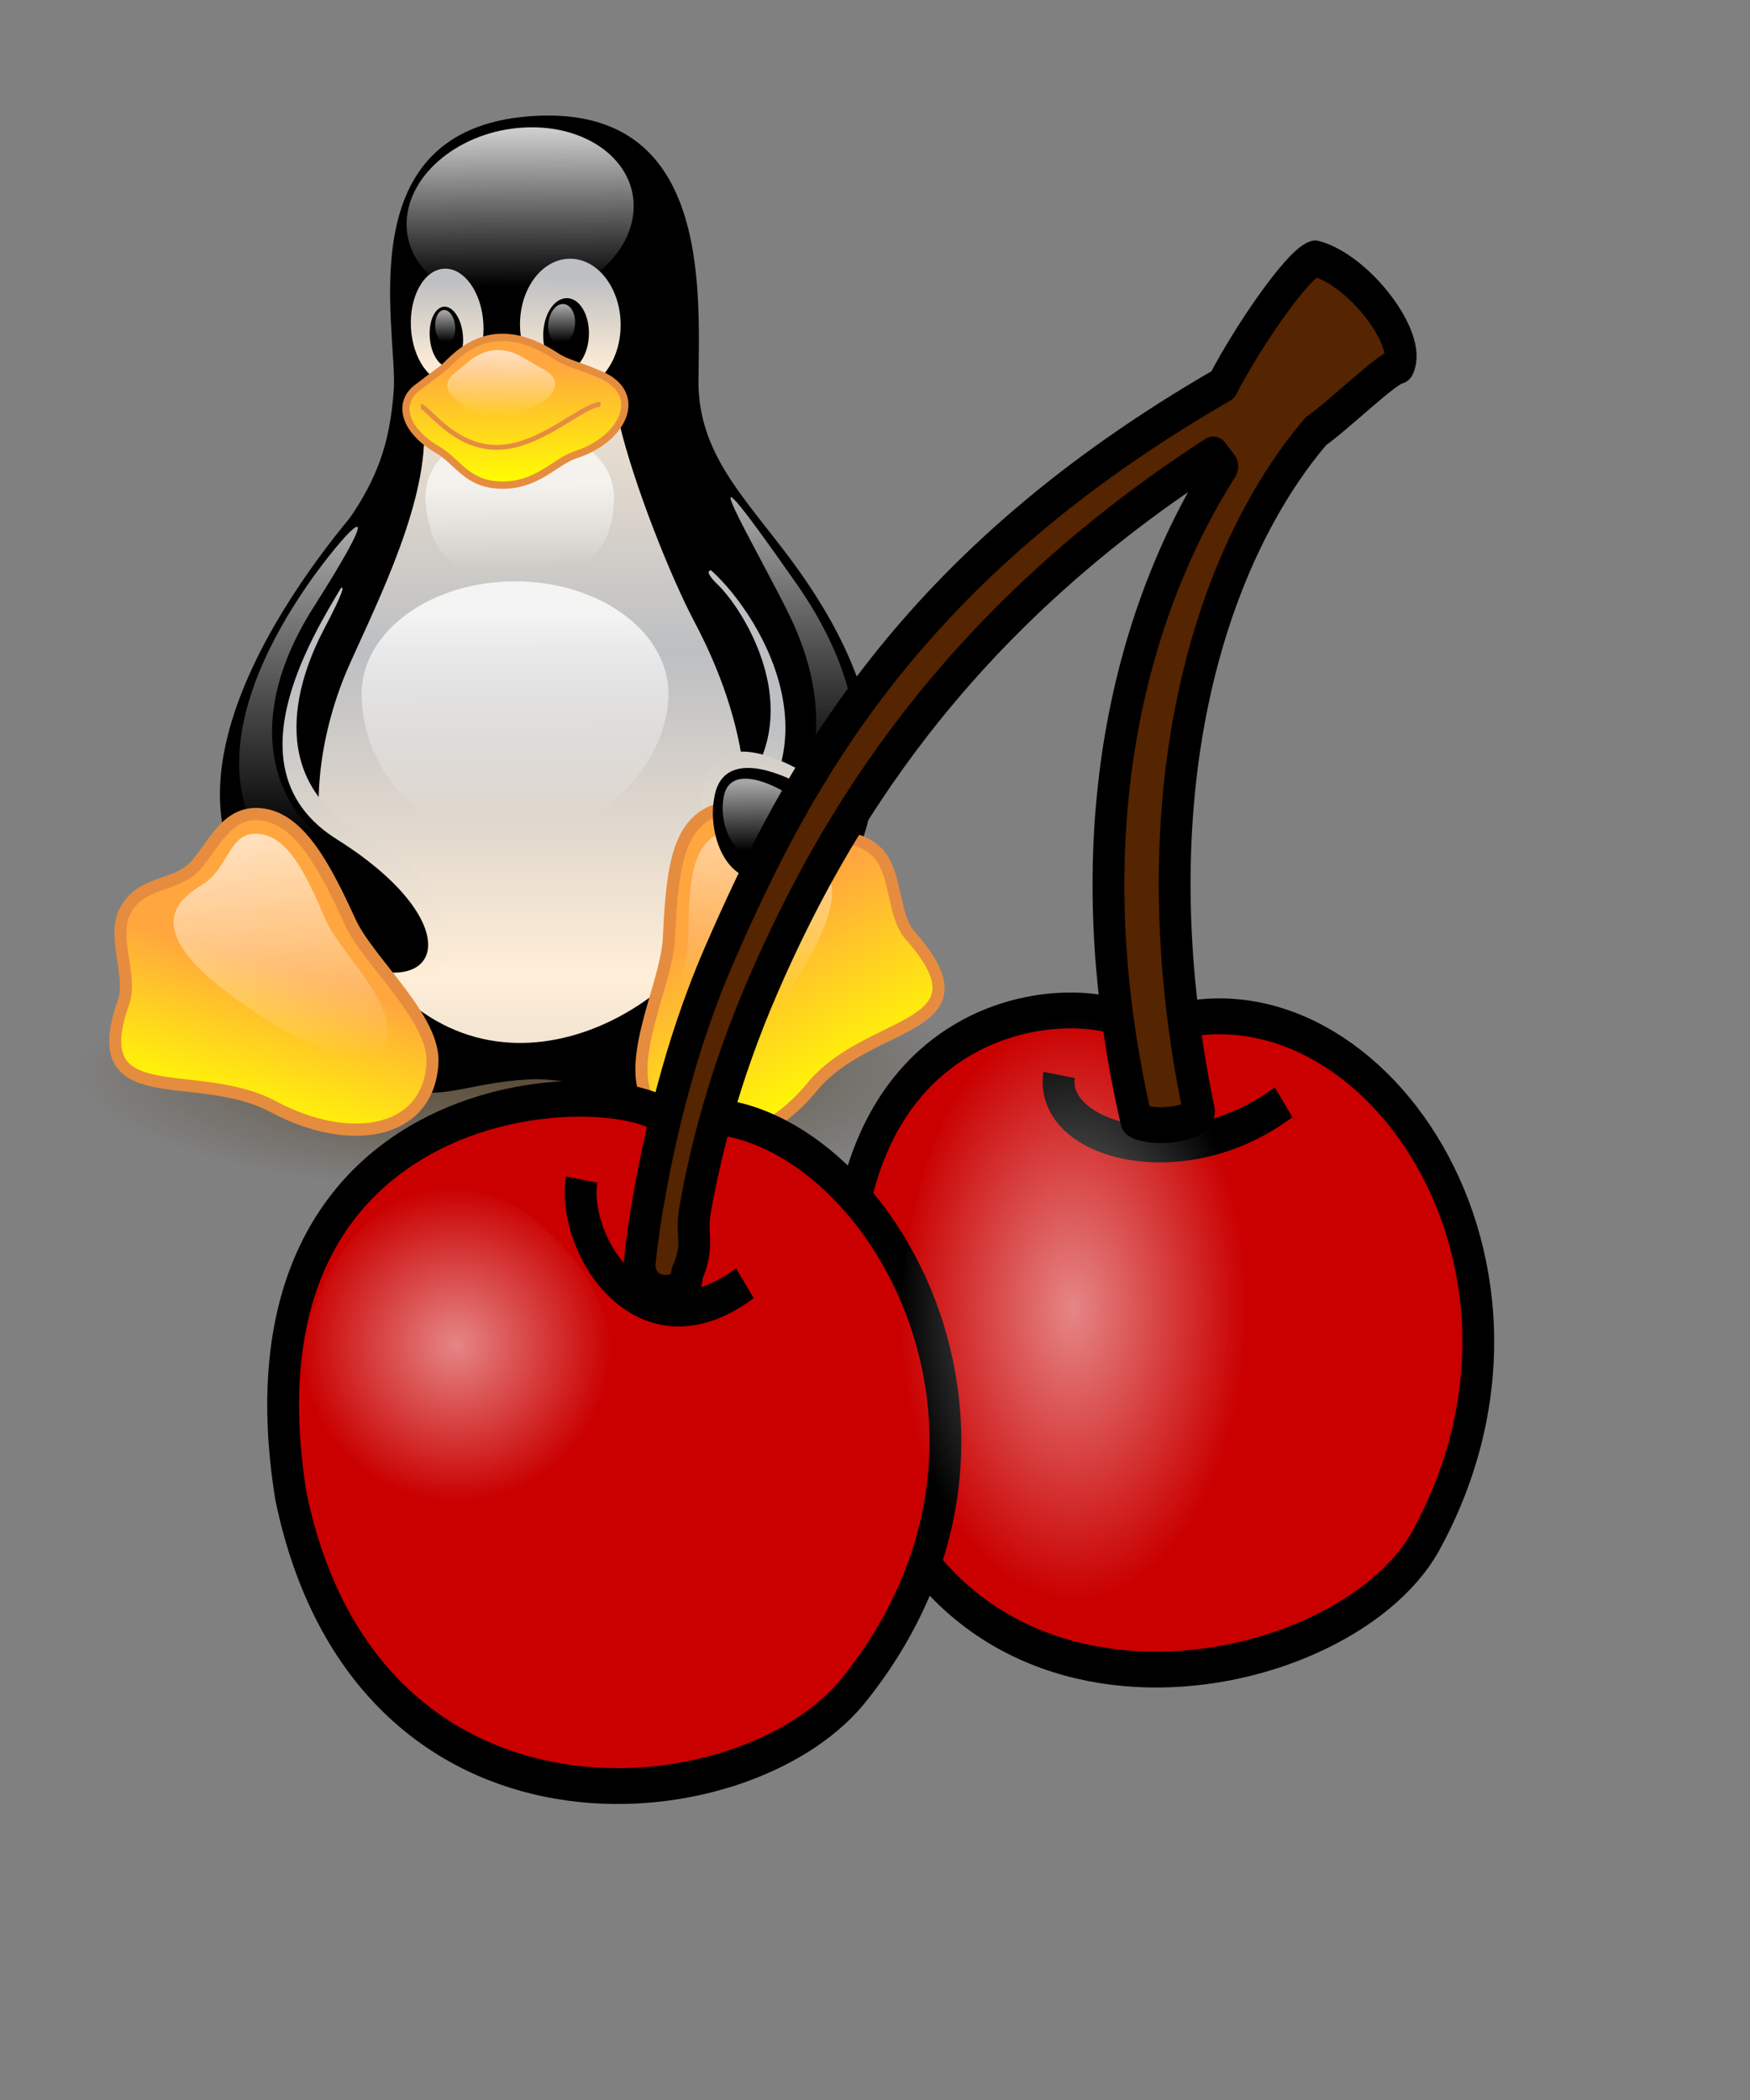 <?xml version="1.0" encoding="UTF-8" standalone="no"?>
<svg
   xmlns:dc="http://purl.org/dc/elements/1.1/"
   xmlns:cc="http://creativecommons.org/ns#"
   xmlns:rdf="http://www.w3.org/1999/02/22-rdf-syntax-ns#"
   xmlns:svg="http://www.w3.org/2000/svg"
   xmlns="http://www.w3.org/2000/svg"
   xmlns:xlink="http://www.w3.org/1999/xlink"
   xmlns:sodipodi="http://sodipodi.sourceforge.net/DTD/sodipodi-0.dtd"
   xmlns:inkscape="http://www.inkscape.org/namespaces/inkscape"
   width="500pt"
   height="600pt"
   id="svg2"
   sodipodi:version="0.32"
   inkscape:version="0.47 r22583"
   sodipodi:docname="NewTux_with_rainbow_fruit.svg"
   inkscape:output_extension="org.inkscape.output.svg.inkscape"
   version="1.1">
  <rect width="100%" height="100%" fill="#808080" stroke="none"/>
  <sodipodi:namedview
     inkscape:window-height="820"
     inkscape:window-width="1387"
     inkscape:pageshadow="2"
     inkscape:pageopacity="0.0"
     guidetolerance="10.0"
     gridtolerance="10.0"
     objecttolerance="10.0"
     borderopacity="1.0"
     bordercolor="#666666"
     pagecolor="#ffffff"
     id="base"
     showgrid="false"
     inkscape:zoom="0.65866667"
     inkscape:cx="118.92713"
     inkscape:cy="375"
     inkscape:window-x="0"
     inkscape:window-y="24"
     inkscape:current-layer="svg2"
     inkscape:window-maximized="0" />
  <defs
     id="defs4">
    <inkscape:perspective
       sodipodi:type="inkscape:persp3d"
       inkscape:vp_x="0 : 375 : 1"
       inkscape:vp_y="0 : 1000 : 0"
       inkscape:vp_z="625 : 375 : 1"
       inkscape:persp3d-origin="312.5 : 250 : 1"
       id="perspective96" />
    <linearGradient
       id="linearGradient172">
      <stop
         style="stop-color:#3f2600;stop-opacity:0.6;"
         offset="0"
         id="stop173" />
      <stop
         style="stop-color:#3f2600;stop-opacity:0;"
         offset="1"
         id="stop174" />
    </linearGradient>
    <linearGradient
       id="linearGradient167">
      <stop
         style="stop-color:#ffffff;stop-opacity:0.65;"
         offset="0"
         id="stop168" />
      <stop
         style="stop-color:#ffffff;stop-opacity:0;"
         offset="1"
         id="stop169" />
    </linearGradient>
    <linearGradient
       id="linearGradient162">
      <stop
         style="stop-color:#ffa63f;stop-opacity:1;"
         offset="0"
         id="stop163" />
      <stop
         style="stop-color:#ffff00;stop-opacity:1;"
         offset="1"
         id="stop164" />
    </linearGradient>
    <linearGradient
       id="linearGradient153">
      <stop
         style="stop-color:#ffeed7;stop-opacity:1;"
         offset="0"
         id="stop154" />
      <stop
         style="stop-color:#bdbfc2;stop-opacity:1;"
         offset="1"
         id="stop155" />
    </linearGradient>
    <linearGradient
       id="linearGradient138">
      <stop
         style="stop-color:#ffffff;stop-opacity:0.8;"
         offset="0"
         id="stop139" />
      <stop
         style="stop-color:#ffffff;stop-opacity:0;"
         offset="1"
         id="stop140" />
    </linearGradient>
    <linearGradient
       xlink:href="#linearGradient138"
       id="linearGradient141"
       x1="0.474"
       y1="0.02"
       x2="0.418"
       y2="0.901"
       gradientUnits="objectBoundingBox" />
    <linearGradient
       xlink:href="#linearGradient167"
       id="linearGradient142"
       x1="0.559"
       y1="0.031"
       x2="0.554"
       y2="0.945"
       gradientUnits="objectBoundingBox" />
    <linearGradient
       xlink:href="#linearGradient167"
       id="linearGradient143"
       x1="0.466"
       y1="0.029"
       x2="0.414"
       y2="0.934"
       gradientUnits="objectBoundingBox" />
    <linearGradient
       xlink:href="#linearGradient167"
       id="linearGradient144"
       x1="0.703"
       y1="0.059"
       x2="0.646"
       y2="0.941"
       gradientUnits="objectBoundingBox" />
    <linearGradient
       xlink:href="#linearGradient167"
       id="linearGradient145"
       x1="0.467"
       y1="-0.036"
       x2="0.867"
       y2="0.759"
       gradientUnits="objectBoundingBox" />
    <linearGradient
       xlink:href="#linearGradient167"
       id="linearGradient146"
       x1="0.572"
       y1="0.023"
       x2="0.571"
       y2="0.719"
       gradientUnits="objectBoundingBox" />
    <linearGradient
       xlink:href="#linearGradient167"
       id="linearGradient147"
       x1="0.5"
       y1="0.023"
       x2="0.5"
       y2="0.812"
       gradientUnits="objectBoundingBox" />
    <linearGradient
       xlink:href="#linearGradient167"
       id="linearGradient148"
       x1="0.508"
       y1="0.374"
       x2="0.516"
       y2="0.928"
       gradientUnits="objectBoundingBox" />
    <linearGradient
       xlink:href="#linearGradient138"
       id="linearGradient149"
       x1="0.5"
       y1="0.132"
       x2="0.504"
       y2="0.946"
       gradientUnits="objectBoundingBox" />
    <linearGradient
       xlink:href="#linearGradient167"
       id="linearGradient150"
       x1="-0.305"
       y1="0.099"
       x2="0.156"
       y2="0.942"
       gradientUnits="objectBoundingBox"
       gradientTransform="matrix(-0.929,0.284,0.435,0.944,-1.91327e-7,5.49908e-8)" />
    <linearGradient
       xlink:href="#linearGradient167"
       id="linearGradient151"
       x1="0.434"
       y1="0.022"
       x2="0.487"
       y2="1.026"
       gradientUnits="objectBoundingBox" />
    <linearGradient
       xlink:href="#linearGradient153"
       id="linearGradient152"
       x1="0.5"
       y1="0.898"
       x2="0.5"
       y2="0.406"
       gradientUnits="objectBoundingBox"
       spreadMethod="reflect" />
    <linearGradient
       xlink:href="#linearGradient153"
       id="linearGradient156"
       x1="0.436"
       y1="0.989"
       x2="0.454"
       y2="0.231"
       gradientUnits="objectBoundingBox" />
    <linearGradient
       xlink:href="#linearGradient153"
       id="linearGradient157"
       x1="0.492"
       y1="1.153"
       x2="0.495"
       y2="0.413"
       gradientUnits="objectBoundingBox" />
    <linearGradient
       xlink:href="#linearGradient153"
       id="linearGradient158"
       x1="0.517"
       y1="0.854"
       x2="0.498"
       y2="0.136"
       gradientUnits="objectBoundingBox" />
    <linearGradient
       xlink:href="#linearGradient153"
       id="linearGradient159"
       x1="0.462"
       y1="0.879"
       x2="0.492"
       y2="0.096"
       gradientUnits="objectBoundingBox" />
    <linearGradient
       xlink:href="#linearGradient162"
       id="linearGradient161"
       x1="0.501"
       y1="0.349"
       x2="0.412"
       y2="0.986"
       gradientUnits="objectBoundingBox" />
    <linearGradient
       xlink:href="#linearGradient162"
       id="linearGradient165"
       x1="0.604"
       y1="0.51"
       x2="0.464"
       y2="0.984"
       gradientUnits="objectBoundingBox" />
    <linearGradient
       xlink:href="#linearGradient162"
       id="linearGradient166"
       x1="0.5"
       y1="0.192"
       x2="0.508"
       y2="0.97"
       gradientUnits="objectBoundingBox" />
    <radialGradient
       xlink:href="#linearGradient172"
       id="radialGradient171"
       cx="0.5"
       cy="0.5"
       fx="0.5"
       fy="0.5"
       r="0.5"
       gradientUnits="objectBoundingBox" />
    <radialGradient
       xlink:href="#linearGradient172"
       id="radialGradient176" />
    <linearGradient
       xlink:href="#linearGradient153"
       id="linearGradient178"
       x1="0.94"
       y1="1.293"
       x2="0.195"
       y2="-0.675"
       gradientUnits="objectBoundingBox" />
    <radialGradient
       xlink:href="#linearGradient172"
       id="radialGradient1399"
       gradientTransform="scale(1.045,0.957)"
       cx="446.778"
       cy="1219.412"
       fx="446.778"
       fy="1219.412"
       r="195.072"
       gradientUnits="userSpaceOnUse" />
    <linearGradient
       xlink:href="#linearGradient153"
       id="linearGradient1401"
       gradientUnits="userSpaceOnUse"
       x1="400.578"
       y1="369.53"
       x2="400.844"
       y2="304.079"
       gradientTransform="scale(0.575,1.738)" />
    <linearGradient
       xlink:href="#linearGradient138"
       id="linearGradient1403"
       gradientUnits="userSpaceOnUse"
       x1="303.018"
       y1="237.932"
       x2="297.086"
       y2="330.096"
       gradientTransform="scale(1.116,0.896)" />
    <linearGradient
       xlink:href="#linearGradient153"
       id="linearGradient1405"
       gradientUnits="userSpaceOnUse"
       gradientTransform="scale(0.816,1.225)"
       x1="378.938"
       y1="278.602"
       x2="380.273"
       y2="243.916" />
    <linearGradient
       xlink:href="#linearGradient153"
       id="linearGradient1407"
       gradientUnits="userSpaceOnUse"
       x1="381.387"
       y1="277.495"
       x2="380.552"
       y2="245.683"
       gradientTransform="scale(0.816,1.225)" />
    <linearGradient
       xlink:href="#linearGradient167"
       id="linearGradient1409"
       gradientUnits="userSpaceOnUse"
       gradientTransform="scale(0.816,1.225)"
       x1="379.096"
       y1="240.927"
       x2="376.796"
       y2="281.016" />
    <linearGradient
       xlink:href="#linearGradient167"
       id="linearGradient1411"
       gradientUnits="userSpaceOnUse"
       x1="389.635"
       y1="242.282"
       x2="387.069"
       y2="281.325"
       gradientTransform="scale(0.816,1.225)" />
    <linearGradient
       xlink:href="#linearGradient153"
       id="linearGradient1413"
       gradientUnits="userSpaceOnUse"
       spreadMethod="reflect"
       x1="437.579"
       y1="528.872"
       x2="437.579"
       y2="394.104"
       gradientTransform="scale(0.813,1.23)" />
    <linearGradient
       xlink:href="#linearGradient153"
       id="linearGradient1415"
       gradientUnits="userSpaceOnUse"
       x1="375.173"
       y1="419.785"
       x2="377.485"
       y2="324.038"
       gradientTransform="scale(0.65,1.539)" />
    <linearGradient
       xlink:href="#linearGradient138"
       id="linearGradient1417"
       gradientUnits="userSpaceOnUse"
       x1="320.751"
       y1="498.178"
       x2="321.322"
       y2="614.504"
       gradientTransform="scale(1.075,0.93)" />
    <linearGradient
       xlink:href="#linearGradient167"
       id="linearGradient1419"
       gradientUnits="userSpaceOnUse"
       x1="322.483"
       y1="435.268"
       x2="323.251"
       y2="488.483"
       gradientTransform="scale(1.077,0.929)" />
    <linearGradient
       xlink:href="#linearGradient167"
       id="linearGradient1421"
       gradientUnits="userSpaceOnUse"
       x1="411.221"
       y1="242.944"
       x2="411.221"
       y2="331.449"
       gradientTransform="scale(0.572,1.749)" />
    <linearGradient
       xlink:href="#linearGradient167"
       id="linearGradient1423"
       gradientUnits="userSpaceOnUse"
       x1="867.345"
       y1="234.739"
       x2="867.335"
       y2="314.839"
       gradientTransform="scale(0.573,1.746)" />
    <linearGradient
       xlink:href="#linearGradient162"
       id="linearGradient1425"
       gradientUnits="userSpaceOnUse"
       x1="236.254"
       y1="657.111"
       x2="212.51"
       y2="737.412"
       gradientTransform="scale(1.012,0.989)" />
    <linearGradient
       xlink:href="#linearGradient153"
       id="linearGradient1427"
       gradientUnits="userSpaceOnUse"
       x1="381.566"
       y1="655.731"
       x2="279.643"
       y2="386.666"
       gradientTransform="scale(1.065,0.939)" />
    <linearGradient
       xlink:href="#linearGradient162"
       id="linearGradient1429"
       gradientUnits="userSpaceOnUse"
       x1="218.117"
       y1="630.305"
       x2="203.127"
       y2="737.854"
       gradientTransform="scale(1.01,0.99)" />
    <linearGradient
       xlink:href="#linearGradient167"
       id="linearGradient1431"
       gradientUnits="userSpaceOnUse"
       gradientTransform="scale(1.008,0.992)"
       x1="117.89"
       y1="587.236"
       x2="182.245"
       y2="704.731" />
    <linearGradient
       xlink:href="#linearGradient167"
       id="linearGradient1433"
       gradientUnits="userSpaceOnUse"
       x1="223.101"
       y1="570.418"
       x2="230.535"
       y2="710.977"
       gradientTransform="scale(1,1)" />
    <linearGradient
       xlink:href="#linearGradient167"
       id="linearGradient1435"
       gradientUnits="userSpaceOnUse"
       x1="316.94"
       y1="474.018"
       x2="371.609"
       y2="582.635"
       gradientTransform="scale(1.065,0.939)" />
    <linearGradient
       xlink:href="#linearGradient162"
       id="linearGradient1437"
       gradientUnits="userSpaceOnUse"
       x1="284.687"
       y1="410.463"
       x2="285.459"
       y2="485.699"
       gradientTransform="scale(1.219,0.821)" />
    <linearGradient
       xlink:href="#linearGradient167"
       id="linearGradient1439"
       gradientUnits="userSpaceOnUse"
       x1="288.824"
       y1="398.854"
       x2="288.376"
       y2="482.559"
       gradientTransform="scale(1.222,0.818)" />
    <inkscape:perspective
       sodipodi:type="inkscape:persp3d"
       inkscape:vp_x="0 : 526.18109 : 1"
       inkscape:vp_y="0 : 1000 : 0"
       inkscape:vp_z="744.09448 : 526.18109 : 1"
       inkscape:persp3d-origin="372.04724 : 350.78739 : 1"
       id="perspective2527" />
    <inkscape:perspective
       sodipodi:type="inkscape:persp3d"
       inkscape:vp_x="0 : 526.18109 : 1"
       inkscape:vp_y="0 : 1000 : 0"
       inkscape:vp_z="744.09448 : 526.18109 : 1"
       inkscape:persp3d-origin="372.04724 : 350.78739 : 1"
       id="perspective2485" />
    <inkscape:perspective
       sodipodi:type="inkscape:persp3d"
       inkscape:vp_x="0 : 526.18109 : 1"
       inkscape:vp_y="0 : 1000 : 0"
       inkscape:vp_z="744.09448 : 526.18109 : 1"
       inkscape:persp3d-origin="372.04724 : 350.78739 : 1"
       id="perspective2443" />
    <inkscape:perspective
       sodipodi:type="inkscape:persp3d"
       inkscape:vp_x="0 : 526.18109 : 1"
       inkscape:vp_y="0 : 1000 : 0"
       inkscape:vp_z="744.09448 : 526.18109 : 1"
       inkscape:persp3d-origin="372.04724 : 350.78739 : 1"
       id="perspective2547" />
    <inkscape:perspective
       sodipodi:type="inkscape:persp3d"
       inkscape:vp_x="0 : 526.18109 : 1"
       inkscape:vp_y="0 : 1000 : 0"
       inkscape:vp_z="744.09448 : 526.18109 : 1"
       inkscape:persp3d-origin="372.04724 : 350.78739 : 1"
       id="perspective2505" />
    <inkscape:perspective
       sodipodi:type="inkscape:persp3d"
       inkscape:vp_x="0 : 526.18109 : 1"
       inkscape:vp_y="0 : 1000 : 0"
       inkscape:vp_z="744.09448 : 526.18109 : 1"
       inkscape:persp3d-origin="372.04724 : 350.78739 : 1"
       id="perspective2463" />
    <inkscape:perspective
       id="perspective9"
       inkscape:persp3d-origin="372.04724 : 350.78739 : 1"
       inkscape:vp_z="744.09448 : 526.18109 : 1"
       inkscape:vp_y="0 : 1000 : 0"
       inkscape:vp_x="0 : 526.18109 : 1"
       sodipodi:type="inkscape:persp3d" />
    <inkscape:perspective
       id="perspective2835"
       inkscape:persp3d-origin="0.5 : 0.33333333 : 1"
       inkscape:vp_z="1 : 0.5 : 1"
       inkscape:vp_y="0 : 1000 : 0"
       inkscape:vp_x="0 : 0.5 : 1"
       sodipodi:type="inkscape:persp3d" />
    <radialGradient
       gradientUnits="userSpaceOnUse"
       r="66.631"
       fy="260.588"
       fx="364.467"
       cy="260.588"
       cx="364.467"
       gradientTransform="scale(0.82,1.22)"
       xlink:href="#linearGradient829"
       id="radialGradient832" />
    <linearGradient
       id="linearGradient829">
      <stop
         style="stop-color:#ffffff;stop-opacity:0.525;"
         offset="0"
         id="stop830" />
      <stop
         style="stop-color:#ffffff;stop-opacity:0;"
         offset="1"
         id="stop831" />
    </linearGradient>
    <radialGradient
       xlink:href="#linearGradient829"
       id="radialGradient2843" />
    <linearGradient
       id="linearGradient2845">
      <stop
         style="stop-color:#ffffff;stop-opacity:0.525;"
         offset="0"
         id="stop2847" />
      <stop
         style="stop-color:#ffffff;stop-opacity:0;"
         offset="1"
         id="stop2849" />
    </linearGradient>
    <radialGradient
       gradientUnits="userSpaceOnUse"
       r="46.183"
       fy="346.226"
       fx="99.425"
       cy="346.226"
       cx="99.425"
       gradientTransform="scale(1.056,0.947)"
       id="radialGradient2859"
       xlink:href="#linearGradient829"
       inkscape:collect="always" />
    <inkscape:perspective
       id="perspective2845"
       inkscape:persp3d-origin="0.5 : 0.33333333 : 1"
       inkscape:vp_z="1 : 0.5 : 1"
       inkscape:vp_y="0 : 1000 : 0"
       inkscape:vp_x="0 : 0.5 : 1"
       sodipodi:type="inkscape:persp3d" />
  </defs>
  <g
     id="g1369"
     transform="matrix(0.585,0,0,0.596,-165.85,-12.637)">
    <path
       transform="matrix(1.418,0,0,0.415,-38.794,222.194)"
       d="m 670.882,1166.642 c 0,103.073 -91.287,186.63 -203.896,186.63 -112.608,0 -203.896,-83.557 -203.896,-186.63 0,-103.073 91.287,-186.63 203.896,-186.63 112.608,0 203.896,83.557 203.896,186.63 l 0,0 z"
       id="path175"
       style="fill:url(#radialGradient1399);stroke:none" />
    <path
       transform="matrix(1.25,0,0,1.25,185.454,-167.505)"
       id="path106"
       d="m 223.627,632.24 c -22.388,-32.223 -26.754,-136.984 25.487,-201.43 25.886,-30.918 32.49,-52.465 34.531,-81.393 1.389,-32.979 -23.325,-131.442 69.883,-138.944 94.406,-7.532 89.336,85.66 88.793,134.975 -0.451,41.64 30.574,65.241 51.796,97.695 39.279,59.63 35.957,162.3 -7.399,217.872 -54.917,69.568 -101.953,39.398 -133.19,41.93 -58.493,3.202 -60.427,34.391 -129.901,-70.705 z"
       style="fill:#000000;stroke:none" />
    <path
       transform="matrix(-1.677,-0.022,-0.021,1.471,1173.58,-293.017)"
       id="path113"
       d="m 246.571,470.864 c -12.239,12.496 -44.396,69.092 4.869,105.36 17.369,12.633 -16.377,59.495 -32.005,36.308 -27.57,-41.618 -8.831,-106.941 8.315,-130.188 11.652,-16.487 29.23,-22.676 18.821,-11.48 z"
       style="fill:url(#linearGradient1401);stroke:none" />
    <path
       transform="matrix(-1.678,0,0,1.524,1174.62,-318.082)"
       id="path111"
       d="m 256.513,459.837 c -19.915,17.717 -56.176,80.091 -3.288,120.606 17.37,12.632 -15.393,52.463 -33.79,32.089 -63.963,-70.82 1.669,-152.254 24.262,-180.25 20.192,-24.347 38.078,5.752 12.816,27.555 z"
       style="fill:#000000;stroke:#000000;stroke-width:0.977" />
    <path
       transform="matrix(1.266,-0.071,-0.046,1.196,202.143,-125.761)"
       d="m 399.569,258.158 c 0,25.882 -26.135,46.863 -58.373,46.863 -32.239,0 -58.373,-20.981 -58.373,-46.863 0,-25.882 26.135,-46.863 58.373,-46.863 32.239,0 58.373,20.981 58.373,46.863 l 0,0 z"
       id="path114"
       style="fill:url(#linearGradient1403);stroke:none" />
    <path
       transform="matrix(1.304,-0.076,0.077,1.343,144.757,-177.617)"
       d="m 328.863,320.642 c 0,14.984 -8.098,27.131 -18.087,27.131 -9.989,0 -18.087,-12.147 -18.087,-27.131 0,-14.984 8.098,-27.131 18.087,-27.131 9.989,0 18.087,12.147 18.087,27.131 z"
       id="path115"
       style="fill:url(#linearGradient1405);stroke:none" />
    <path
       transform="matrix(-1.811,0.05,0.032,1.553,1207.46,-284.777)"
       d="m 328.863,320.642 c 0,14.984 -8.098,27.131 -18.087,27.131 -9.989,0 -18.087,-12.147 -18.087,-27.131 0,-14.984 8.098,-27.131 18.087,-27.131 9.989,0 18.087,12.147 18.087,27.131 z"
       id="path116"
       style="fill:url(#linearGradient1407);stroke:none" />
    <path
       transform="matrix(-0.823,-0.002,-0.018,0.853,913.674,-37.99)"
       d="m 328.863,320.642 c 0,14.984 -8.098,27.131 -18.087,27.131 -9.989,0 -18.087,-12.147 -18.087,-27.131 0,-14.984 8.098,-27.131 18.087,-27.131 9.989,0 18.087,12.147 18.087,27.131 z"
       id="path117"
       style="fill:#000000;stroke:none" />
    <path
       transform="matrix(0.594,-0.072,0.069,0.706,367.448,32.419)"
       d="m 328.863,320.642 c 0,14.984 -8.098,27.131 -18.087,27.131 -9.989,0 -18.087,-12.147 -18.087,-27.131 0,-14.984 8.098,-27.131 18.087,-27.131 9.989,0 18.087,12.147 18.087,27.131 z"
       id="path118"
       style="fill:#000000;stroke:none" />
    <path
       transform="matrix(-0.48,-0.036,-0.047,0.476,813.496,87.012)"
       d="m 328.863,320.642 c 0,14.984 -8.098,27.131 -18.087,27.131 -9.989,0 -18.087,-12.147 -18.087,-27.131 0,-14.984 8.098,-27.131 18.087,-27.131 9.989,0 18.087,12.147 18.087,27.131 z"
       id="path121"
       style="fill:url(#linearGradient1409);stroke:none" />
    <path
       transform="matrix(0.357,-0.041,0.041,0.399,449.334,114.991)"
       d="m 328.863,320.642 c 0,14.984 -8.098,27.131 -18.087,27.131 -9.989,0 -18.087,-12.147 -18.087,-27.131 0,-14.984 8.098,-27.131 18.087,-27.131 9.989,0 18.087,12.147 18.087,27.131 z"
       id="path122"
       style="fill:url(#linearGradient1411);stroke:none" />
    <path
       transform="matrix(1.25,0,0,1.25,185.454,-168.23)"
       id="path128"
       d="m 258.702,495.425 c 12.836,-29.103 40.114,-80.226 40.695,-119.758 0,-31.442 94.179,-38.951 101.737,-7.558 7.558,31.393 26.741,78.483 38.95,101.156 12.208,22.672 47.809,94.695 9.884,157.546 -34.157,55.644 -137.725,99.666 -193.01,-7.557 -18.603,-37.207 -15.285,-83.315 1.744,-123.829 z"
       style="fill:url(#linearGradient1413);stroke:none" />
    <path
       transform="matrix(1.389,-0.111,0.102,1.302,108.413,-165.938)"
       id="path112"
       d="m 242.905,473.815 c -11.263,18.967 -35.5,69.309 12.137,102.047 51.311,34.82 46.473,97.062 -15.607,61.955 -56.777,-31.789 -22.845,-137.778 -4.51,-162.266 12.107,-17.214 29.897,-38.031 7.98,-1.736 z"
       style="fill:url(#linearGradient1415);stroke:none" />
    <path
       transform="matrix(1.25,0,0,1.25,185.454,-167.505)"
       id="path109"
       d="m 256.513,449.72 c -17.465,28.508 -59.377,95.813 -3.288,130.723 75.569,46.355 54.173,92.711 -14.799,50.974 -97.109,-58.264 -11.825,-175.616 27.131,-220.338 44.444,-50.2 8.554,9.087 -9.044,38.641 z"
       style="fill:#000000;stroke:#000000;stroke-width:1.25" />
    <path
       id="path125"
       d="m 421.481,504.727 c 0,32.412 -29.272,74.516 -79.528,74.138 -51.828,0.455 -73.949,-41.726 -73.949,-74.138 0,-32.412 34.379,-58.717 76.739,-58.717 42.359,0 76.738,26.305 76.738,58.717 z"
       style="font-size:12px;fill:url(#linearGradient1417);stroke:none"
       transform="matrix(1.302,0,0,1.225,170.042,-153.557)" />
    <path
       id="path127"
       d="m 398.227,412.292 c -0.612,38.572 -23.18,47.671 -51.74,47.671 -28.561,0 -49.292,-5.694 -51.741,-47.671 0,-26.314 23.18,-41.542 51.741,-41.542 28.56,0 51.74,15.228 51.74,41.542 z"
       style="font-size:12px;fill:url(#linearGradient1419);stroke:none"
       transform="matrix(1.187,0,0,1.067,210.623,-100.078)" />
    <path
       transform="matrix(1.25,0,0,1.25,185.454,-167.505)"
       id="path129"
       d="m 234.285,456.475 c 17.716,-26.996 55.015,-68.364 6.977,5.813 -38.951,61.043 -14.403,100.273 -1.744,111.039 36.527,32.562 34.966,54.349 6.395,37.206 -61.625,-36.626 -48.835,-98.248 -11.628,-154.058 z"
       style="fill:url(#linearGradient1421);stroke:none" />
    <path
       transform="matrix(1.25,0,0,1.25,185.454,-167.505)"
       id="path131"
       d="m 490.662,467.52 c -15.319,-31.701 -64.134,-111.902 2.326,-18.603 60.461,84.297 18.022,143.013 10.464,148.827 -7.557,5.813 -33.137,17.44 -25.579,-2.907 7.557,-20.347 45.234,-58.973 12.789,-127.317 z"
       style="fill:url(#linearGradient1423);stroke:none" />
    <path
       transform="matrix(1.25,0,0,1.25,185.454,-167.505)"
       id="path132"
       d="m 220.915,716.921 c -40.442,-21.416 -99.252,4.124 -77.902,-54.066 4.276,-13.238 -6.375,-33.008 0.581,-45.926 8.139,-15.698 25.58,-12.209 36.045,-22.674 10.318,-10.891 16.859,-29.649 36.044,-26.742 19.184,2.907 31.945,26.461 45.344,55.229 9.883,20.638 44.941,49.664 42.65,72.758 -2.696,35.5 -43.027,42.19 -82.762,21.421 z"
       style="fill:url(#linearGradient1425);stroke:#e68c3f;stroke-width:6.25" />
    <path
       id="path177"
       d="m 415.072,495.764 c -3.007,24.906 -35.813,76.627 -69.518,81.534 -34.26,5.336 -66.432,-34.06 -74.147,-71.114 -9.889,-41.206 22.587,-57.6 71.938,-56.627 53.301,1.654 74.121,13.891 71.727,46.207 z"
       style="font-size:12px;fill:url(#linearGradient1427);stroke:none"
       transform="matrix(0.598,0.269,-0.24,0.617,700.568,140.464)" />
    <path
       transform="matrix(-1.169,0.423,0.475,1.165,728.343,-213.821)"
       id="path133"
       d="m 220.274,718.402 c -41.327,-23.59 -99.894,5.605 -77.261,-55.547 4.736,-13.068 -6.596,-33.552 0.36,-46.47 8.139,-15.698 25.801,-11.665 36.266,-22.13 10.318,-10.891 18.827,-27.868 38.012,-24.961 19.184,2.907 29.977,24.68 43.376,53.448 9.883,20.638 43.415,48.971 41.124,72.065 -2.696,35.5 -42.724,45.471 -81.877,23.595 z"
       style="fill:url(#linearGradient1429);stroke:#e68c3f;stroke-width:6.251" />
    <path
       transform="matrix(-0.945,0.344,0.424,0.956,714.328,-64.342)"
       id="path134"
       d="m 216.482,675.68 c -86.531,-57.503 -47.308,-70.96 -36.843,-81.425 10.318,-10.891 18.827,-27.868 38.012,-24.961 19.184,2.907 29.977,24.68 43.376,53.448 9.883,20.638 43.06,48.918 41.124,72.065 -2.616,27.11 -48.19,5.487 -85.669,-19.127 z"
       style="fill:url(#linearGradient1431);stroke:none" />
    <path
       transform="matrix(1.004,-0.052,-0.017,1.046,244.191,-28.465)"
       id="path135"
       d="m 216.506,677.071 c -86.531,-57.503 -46.797,-73.57 -33.946,-81.28 15.399,-9.942 15.158,-30.831 34.343,-27.924 19.184,2.907 30.725,26.107 44.124,54.875 9.883,20.638 43.06,48.918 41.124,72.065 -2.616,27.11 -48.166,6.878 -85.645,-17.736 z"
       style="fill:url(#linearGradient1433);stroke:none" />
    <path
       id="path136"
       d="m 415.072,495.764 c -3.007,24.906 -35.813,76.627 -69.518,81.534 -34.26,5.336 -66.432,-34.06 -74.147,-71.114 -9.889,-41.206 22.587,-57.6 71.938,-56.627 53.301,1.654 74.121,13.891 71.727,46.207 z"
       style="font-size:12px;fill:#000000;stroke:none"
       transform="matrix(0.516,0.215,-0.207,0.495,713.3,222.559)" />
    <path
       id="path137"
       d="m 415.072,495.764 c -3.007,24.906 -35.813,76.627 -69.518,81.534 -34.26,5.336 -66.432,-34.06 -74.147,-71.114 -9.889,-41.206 22.587,-57.6 71.938,-56.627 53.301,1.654 74.121,13.891 71.727,46.207 z"
       style="font-size:12px;fill:url(#linearGradient1435);stroke:none"
       transform="matrix(0.351,0.149,-0.129,0.343,724.522,318.291)" />
    <path
       transform="matrix(1.25,0,0,1.25,185.454,-167.505)"
       id="path119"
       d="m 309.954,338.729 c 7.147,-6.77 24.811,-27.066 57.961,-5.755 6.162,4.01 11.162,4.377 23.021,9.455 23.726,9.749 12.382,33.259 -12.744,41.108 -10.758,3.489 -20.536,16.556 -40.129,15.439 -16.734,-0.977 -21.119,-11.874 -31.398,-17.906 -18.269,-10.311 -20.965,-24.254 -11.1,-31.653 9.866,-7.399 13.725,-10.059 14.389,-10.688 z"
       style="fill:url(#linearGradient1437);stroke:#e68c3f;stroke-width:3.75" />
    <path
       transform="matrix(1.25,0,0,1.25,185.454,-167.505)"
       id="path120"
       d="m 391.251,357.645 c -9.883,0.581 -31.393,22.091 -54.066,22.091 -22.673,0 -36.044,-20.929 -39.532,-20.929"
       style="fill:none;stroke:#e68c3f;stroke-width:2.5" />
    <path
       transform="matrix(0.628,0,0,0.596,392.366,51.817)"
       id="path123"
       d="m 309.954,338.729 c 7.147,-6.77 29.691,-25.348 59.588,-6.328 6.299,3.766 12.804,7.865 22.478,13.464 19.162,11.748 9.671,28.678 -13.286,39.39 -10.418,4.495 -27.593,14.415 -40.671,13.721 -14.533,-1.408 -23.935,-11.399 -33.567,-17.906 -17.67,-12.303 -16.597,-22.237 -8.389,-30.508 6.205,-5.679 13.183,-11.204 13.847,-11.833 z"
       style="fill:url(#linearGradient1439);stroke:none" />
  </g>
  <g
     transform="matrix(1.212,0,0,1.366,46.513,64.283)"
     id="g844">
    <path
       style="fill:#ca0000;fill-rule:evenodd;stroke:#000000;stroke-width:10;stroke-linejoin:round;stroke-dasharray:none"
       d="m 321.78,240.559 c -16.035,-13.688 -112.543,-11.986 -91.397,104.945 23.751,102.084 152.337,79.858 179.208,37.42 49.955,-80.415 -22.069,-166.7 -87.811,-142.365 z"
       id="path834"
       sodipodi:nodetypes="cssc" />
    <path
       style="fill:#ca0000;fill-rule:evenodd;stroke:#000000;stroke-width:10;stroke-linejoin:round;stroke-dasharray:none"
       d="M 171.698,265.18 C 155.663,251.492 31.896,253.194 53.042,370.125 76.793,472.209 194.777,461.902 229.423,424.878 300.222,347.506 227.819,253.013 171.698,265.18 z"
       id="path826"
       sodipodi:nodetypes="cssc" />
    <path
       style="fill:none;stroke:#000000;stroke-width:10;stroke-linejoin:round;stroke-dasharray:none"
       d="m 294.521,252.726 c -3.207,18.251 38.483,28.898 70.552,7.605"
       id="path835"
       sodipodi:nodetypes="cc" />
    <path
       style="fill:none;stroke:#000000;stroke-width:10;stroke-linejoin:round;stroke-dasharray:none"
       d="m 144.439,281.91 c -3.207,18.251 19.242,50.191 51.311,28.898"
       id="path827"
       sodipodi:nodetypes="cc" />
    <path
       style="fill:url(#radialGradient2859);fill-opacity:1;fill-rule:evenodd;stroke-width:1pt"
       d="M 130.689,293.807 C 71.361,252.742 29.671,354.644 76.172,366.812 137.103,388.105 183.603,333.351 130.689,293.807 z"
       id="path828"
       sodipodi:nodetypes="ccc" />
    <path
       style="fill:url(#radialGradient832);fill-opacity:1;fill-rule:evenodd;stroke-width:1pt"
       d="m 324.987,246.642 c -83.38,-54.754 -102.621,132.321 -56.121,144.489 86.587,44.107 109.035,-104.945 56.121,-144.489 z"
       id="path836"
       sodipodi:nodetypes="ccc" />
    <path
       style="fill:#552400;fill-rule:evenodd;stroke:#000000;stroke-width:10;stroke-linejoin:round;stroke-dasharray:none"
       d="m 375,25 c -5.359,1.34 -21.334,21.969 -29.034,35.269 -98.361,50.281 -133.529,108.469 -158.309,159.075 -13.052,26.654 -19.301,53.46 -22.375,69.125 -1.537,7.833 -2.28,13.839 -2.688,17.438 1.033,10.871 15.565,8.649 14.938,2.375 4.144,-8.477 1.093,-10.386 2.562,-17.875 2.939,-14.978 8.928,-37.2 21.531,-62.938 22.024,-44.977 59.451,-100.718 141.312,-147.781 l 2.875,3.344 c -30.179,42.359 -47.171,104.707 -27.031,182.312 4.054,2.465 18.52,1.632 19.688,-2.5 C 318.025,175.494 341.51,108.324 375.25,73.188 382.704,68.541 397.659,55.513 401.25,55 405.311,47.721 389.067,28.349 375,25 z"
       id="path845"
       sodipodi:nodetypes="ccccccccccccccc" />
  </g>
</svg>
